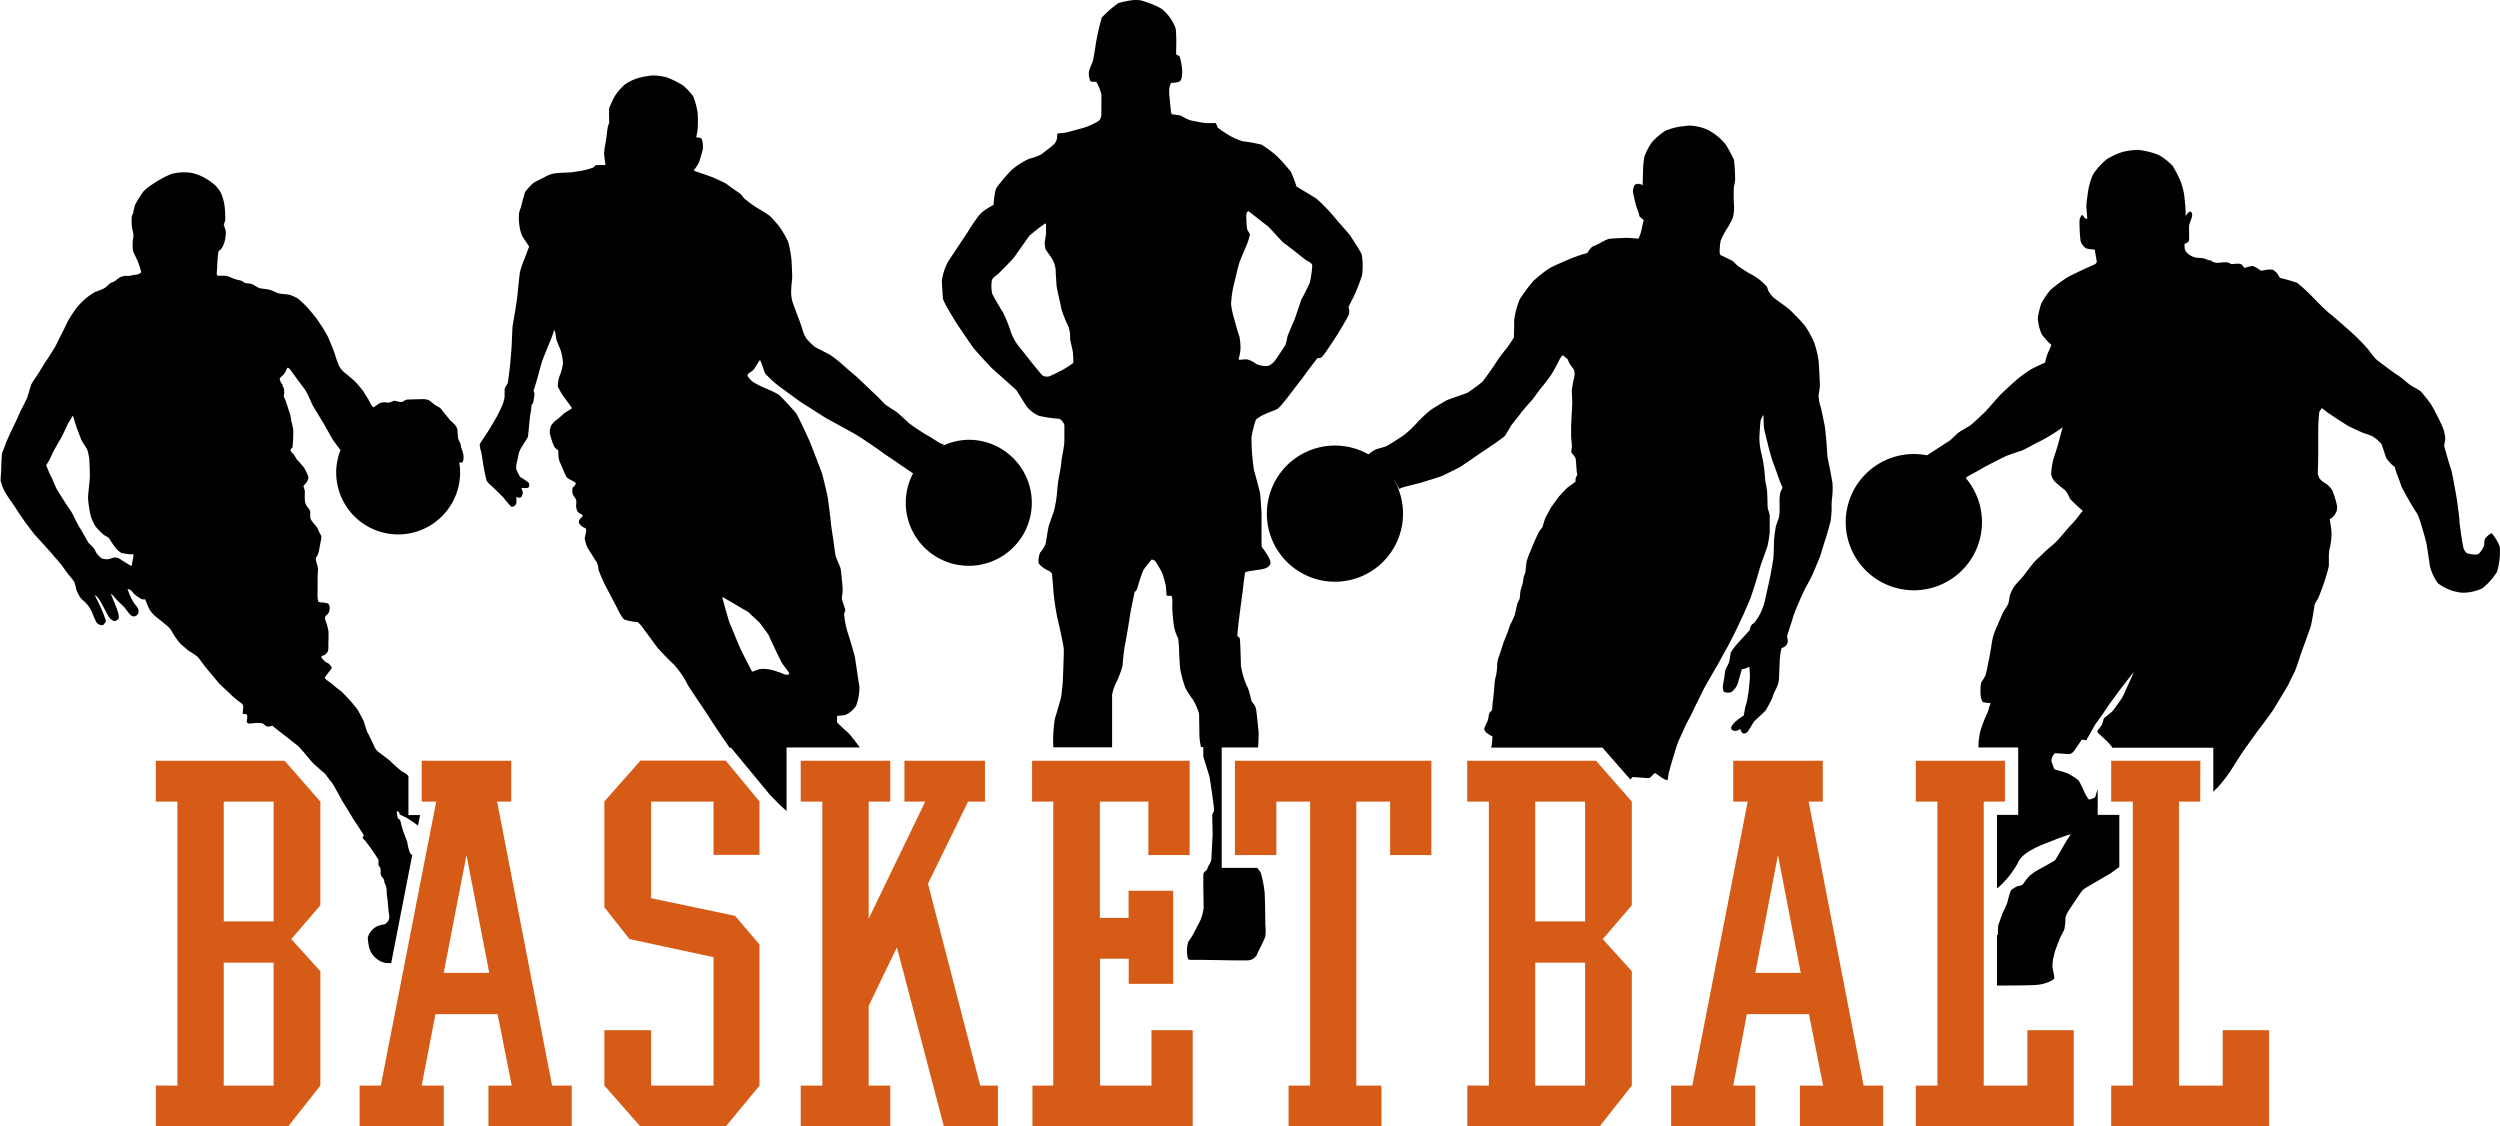 <svg id="katman_1" data-name="katman 1" xmlns="http://www.w3.org/2000/svg" viewBox="0 0 566.93 255.44"><defs><style>.cls-1{fill:#010101;}.cls-2{fill:#d65b16;}</style></defs><path class="cls-1" d="M415.41,268.71a15.5,15.5,0,0,0-.09,2.47,24.13,24.13,0,0,1-.26,2.84c-.12.44-1,3.68-1.14,4s-1.1,3.54-1.22,3.89-1.41,3.36-1.63,3.92-1.57,3.06-1.76,3.39-1.29,2.78-1.48,3.23-1.08,2.57-1.19,3-1.11,3.57-1.2,3.78a9,9,0,0,0-.25.9,2.67,2.67,0,0,1,.14,1.31,1.85,1.85,0,0,1-.8,1.06,2.58,2.58,0,0,0-.59.25,19.52,19.52,0,0,0-.39,2.43c0,.67-.17,4.23-.18,4.6a5.88,5.88,0,0,1-.62,2.09,13.13,13.13,0,0,0-.92,2.22c-.19.48-1.29,2.5-1.48,2.76s-2.5,2.38-2.61,2.5-1.16,1.94-1.45,2.31-1,.65-1.31.2a1.72,1.72,0,0,1-.38-.83,2.39,2.39,0,0,1-1,.48c-.39,0-1.16-.11-1.05-.82s1.58-1.82,1.81-2,1-.64,1-.67a13.33,13.33,0,0,0,.26-1.37,14.69,14.69,0,0,1,.37-1.44c.1-.22.44-2.19.48-2.56s.27-2.61.31-3.14-.12-2.57-.12-2.57a6.24,6.24,0,0,1-1.05.45,2.91,2.91,0,0,1-.66.11s-.89,3.17-1,3.47a4.85,4.85,0,0,1-1.36,1.74c-.48.21-1.66.1-1.77-.16a2.55,2.55,0,0,1-.18-1c0-.26.28-1.8.33-2.13s.17-1.47.23-1.69.74-1.44.87-1.9.33-2,.36-2.11a23.64,23.64,0,0,1,1.45-1.95c.25-.25,2.51-2.74,2.62-2.88l.31-.38a1.56,1.56,0,0,1,.94-1.48,14.25,14.25,0,0,0,1.34-2.07,13.68,13.68,0,0,0,1-2.6c.13-.58.58-2.63.7-3.15s.62-2.76.71-3.32.52-2.86.6-3.6.13-3.07.13-3.64a32.45,32.45,0,0,1,.42-3.43c.12-.52.63-1.8.71-2.16a9,9,0,0,0,.16-1.57c0-.4-.05-2.39,0-2.83a5.51,5.51,0,0,1,.2-1.35c.12-.26.46-1,.46-1s-.62-1.38-.9-2.22-1-2.84-1.31-3.64-1-3.38-1.13-4-.83-3.18-.88-3.8-.11-2.82-.11-2.82a6.42,6.42,0,0,0-.62,1.18c-.1.39-.31,3.68-.3,4.07a14.21,14.21,0,0,0,.34,3,36.7,36.7,0,0,1,.72,3.69c.08.55.29,3.25.38,3.6s.21,1.08.28,1.52.13,2.84.13,3.07a6.45,6.45,0,0,0,.1,1.29,8.67,8.67,0,0,1,.39,1.33c0,.24,0,3.63,0,3.88a26.93,26.93,0,0,1-.53,3.25c-.19.45-1.14,3.22-1.35,3.76s-.9,2.95-1,3.35-1.28,4-1.46,4.51-1.29,3-1.51,3.53-1.78,3.79-1.95,4.15-1.57,3.08-1.7,3.31-1.67,3-1.8,3.26-1.77,3.09-1.88,3.27-1.63,2.84-1.85,3.29-1.42,2.88-1.59,3.2-1.38,2.93-1.51,3.13-1,1.85-1.12,2.14-1.05,2.37-1.3,2.89-.8,2.21-.92,2.62-.77,2.55-.88,2.92-.41,1.5-.53,1.95a9.76,9.76,0,0,0-.19,1.45c0,.15-.26.25-.66.1s-1.89-1.25-2-1.32a3.13,3.13,0,0,0-.34-.18,9,9,0,0,1-1.2,1.14c-.22.08-2.47-.15-2.83-.16s-1-.06-1-.06a3.85,3.85,0,0,0-.49.57l-6.34-7.24H338.09c.07-.26.13-.5.16-.62.07-.35.15-1.92.15-1.92a8,8,0,0,1-1.43-.9,1.9,1.9,0,0,1-.45-.77,9,9,0,0,1,.56-1.38,4.31,4.31,0,0,0,.4-1.16,3.26,3.26,0,0,1,.3-1.22c.2-.2.53-.5.54-.65s.11-1.55.18-2,.33-2.93.35-3.65a11,11,0,0,1,.39-2.24,14.08,14.08,0,0,0,.23-2.35,6.58,6.58,0,0,1,.43-1.91c.26-.7.92-2.83,1.05-3.16s.7-1.79.73-1.84.71-2,.85-2.31a16.77,16.77,0,0,0,.94-2.05c.13-.56.47-2.13.52-2.36s.57-1.25.57-1.25.15-1.43.15-1.61.41-1.43.52-1.77a14.46,14.46,0,0,0,.24-1.59,5.89,5.89,0,0,0,.4-1.13c0-.31.27-2.32.27-2.35s.53-1.64.59-1.72,1.06-2.57,1.26-3,.93-2.07,1.2-2.4.53-.63.53-.63.56-1.94.68-2.15,1.22-2.35,1.48-2.67,1.34-1.89,1.6-2.18,1.64-1.81,2-2.08,1.75-1.28,1.75-1.28,0-.79.07-.91a4.9,4.9,0,0,0,.32-.65,2.59,2.59,0,0,0-.09-.62c-.06-.27-.16-2.48-.26-3s-1-1.4-1-1.54a10.94,10.94,0,0,1,.15-1.26c0-.22-.18-2.1-.18-2.13s0-2.44,0-2.44.07-1.39.07-1.73.18-3,.18-3.71-.1-2.36-.09-2.67.19-1.31.21-1.55.3-1.29.35-1.6a3.11,3.11,0,0,0-.05-1.48c-.18-.38-.95-1.33-1.13-1.69s-.2-.67-.38-.83-1-.84-1-.84-.31-.05-.91,1.19-1.48,2.75-1.7,3.1-1.59,2.22-2,2.66-2.16,2.87-2.35,3.09-2.1,2.33-2.57,3-1.83,2.27-2.23,2.89-1.13,1.93-1.4,2.29-3,2.22-3.56,2.6-3.53,2.36-3.68,2.5-2.77,1.89-3.16,2.11-3.23,1.6-3.76,1.86-4.24,1.37-4.93,1.58-3.45.86-3.84,1-1,.27-1,.47a13.66,13.66,0,0,1-.94-1.71c-.08-.13-.26-.42-.49-.75a15.44,15.44,0,1,1-5.6-5.43,8.91,8.91,0,0,1,1.62-1.11c.49-.19,2-.53,2.51-.78s3.22-2,3.66-2.31a20,20,0,0,0,3.1-2.85,32.16,32.16,0,0,1,3.19-3c.35-.28,3.13-1.92,3.6-2.19s4.55-1.58,4.86-1.78,2.92-2.06,3.25-2.4,2.6-3.52,2.95-4.11a34.23,34.23,0,0,1,2.34-3.23c.43-.43,1.9-2.73,1.9-2.73s.09-3.05.06-3.91a19.08,19.08,0,0,1,1.24-4.72,36.52,36.52,0,0,1,3.12-4.21,28.71,28.71,0,0,1,3.64-2.87c1-.6,3.94-1.8,4.61-2.11s3.15-1.16,3.35-1.18.76-.19.82-.43a3.21,3.21,0,0,1,1-1.21,14.79,14.79,0,0,0,1.57-.71,13.53,13.53,0,0,1,2-1c.39-.09,2-.18,2.1-.18s1.69-.08,2.14-.08,2.61.18,2.61.18a9.39,9.39,0,0,0,.68-2c.19-1,.5-2.22.5-2.22s-.82-.68-.91-.77-.24-1-.41-1.31a16.19,16.19,0,0,1-.62-2c-.12-.43-.42-1.8-.47-2.15a3,3,0,0,1,.36-1.74,1.58,1.58,0,0,1,1.3-.18l.5.26s.1-2.91.1-3.44a18.85,18.85,0,0,1,.32-3.08,13.38,13.38,0,0,1,1.81-3.38,16.09,16.09,0,0,1,2.89-2.44,14.62,14.62,0,0,1,3.65-1l1.64-.19a10.64,10.64,0,0,1,4.42,1,12.79,12.79,0,0,1,4,3.27,30.24,30.24,0,0,1,1.88,3.48,37.5,37.5,0,0,1,.27,4.56,15.37,15.37,0,0,1-.28,1.61,33.56,33.56,0,0,0,0,3.74,9.65,9.65,0,0,1-.21,3.12,15.42,15.42,0,0,1-1.22,2.37,17.18,17.18,0,0,0-1.58,3,14.57,14.57,0,0,0-.22,2.65,1.44,1.44,0,0,0,.17.55s2.38,1.1,2.82,1.4.93,1,1.31,1.2,1.9,1.33,2.61,1.64a14.4,14.4,0,0,1,2.28,1.47,16.67,16.67,0,0,1,1.52,1.46c.11.19.23.79.37,1a5.33,5.33,0,0,0,1.44,1.72c.83.61,3.09,2.22,3.43,2.57s2.39,2.33,3.41,3.62a20.64,20.64,0,0,1,2.11,3.87,23,23,0,0,1,1,4.33c.08,1.32.27,4.88.26,5.42s-.23,1.44-.29,2.09a8.12,8.12,0,0,0,.42,2.49c.2.53.76,3.5.91,4.15s.39,3.27.43,3.74.2,3.25.29,3.79.59,2.91.61,3,.39,2.21.48,2.69A18,18,0,0,1,415.41,268.71Z" transform="translate(0.05 -155.75)"/><path class="cls-1" d="M219.84,255.48a14.19,14.19,0,0,0-6.37,1.5,4,4,0,0,0,.58-.38,5.11,5.11,0,0,1-1.3-.58c-.48-.31-2-1.28-2.61-1.6a45.5,45.5,0,0,1-4-2.66c-.3-.29-2.57-2.38-2.92-2.62s-2.09-1.33-2.41-1.58-1.74-1.8-2-2l-4.28-4.07c-.54-.53-3-2.53-3.31-2.88a28.9,28.9,0,0,0-3.06-2.41c-.61-.35-3-1.51-3.43-1.79a17.62,17.62,0,0,1-1.84-1.8,7.08,7.08,0,0,1-.93-2,30,30,0,0,0-1.05-3c-.17-.51-1-2.72-1.17-3.17a8.27,8.27,0,0,1-.38-2.29,23,23,0,0,1,.21-3c.1-.52-.1-3.68-.12-4.33a27.69,27.69,0,0,0-.78-4.28,25.2,25.2,0,0,0-1.88-3.26c-.42-.61-2-2.32-2.23-2.55a32.79,32.79,0,0,0-2.8-1.77,29,29,0,0,1-3.08-2.23,8.11,8.11,0,0,0-.76-.95,10.27,10.27,0,0,0-1.06-.76c-.39-.24-2.05-1.49-2.29-1.65s-2.46-1.19-3.17-1.47-3.66-1.28-3.66-1.28l-.5-.26a4.54,4.54,0,0,0,.41-.48,7.68,7.68,0,0,0,.84-1.36c.08-.37.76-2.35.84-3a5.9,5.9,0,0,0-.23-2.23c-.2-.44-1.26-.34-1.26-.39s.22-1.08.3-1.68a26.8,26.8,0,0,0,0-4,17.93,17.93,0,0,0-1-3.65,15.17,15.17,0,0,0-2.29-2.45,21.54,21.54,0,0,0-3.74-1.84,13.11,13.11,0,0,0-3.13-.42,17.42,17.42,0,0,0-3.66.7,11,11,0,0,0-2.75,1.41,14.44,14.44,0,0,0-2.14,2.48,23.41,23.41,0,0,0-1.33,2.8c-.08.27,0,3.17,0,3.3a8,8,0,0,1-.28.82c-.05.17-.22,1.3-.26,1.78s-.28,2.06-.37,2.44-.25,1.76-.25,2,.31,2.6.31,2.6h-2c-.36,0-.47.36-.75.54a15.88,15.88,0,0,1-2.88.78c-.73.11-2,.33-2.32.33s-2.61.11-3.44.21a6,6,0,0,0-2.1.69c-.36.24-2.59,1.27-2.9,1.54a14.9,14.9,0,0,0-1.82,2c-.13.33-.77,2.61-.81,2.88s-.37,1.2-.55,1.79a10.49,10.49,0,0,0,0,2.44,10.2,10.2,0,0,0,.63,2.76c.27.48,1.4,2.14,1.55,2.38s0,.3-.1.59-.74,2-1,2.64-.85,2.32-.92,2.82-.41,3.57-.47,4.39-.43,3.33-.56,4.1-.6,3.48-.63,3.73-.19,4.08-.21,4.56-.37,4.41-.37,4.41-.45,3.67-.5,3.83a3,3,0,0,1-.38.64,3.32,3.32,0,0,0-.34.79c0,.17,0,1.67,0,1.77a11.5,11.5,0,0,1-.37,1.48c-.14.43-1.27,2.74-1.42,3s-1.45,2.47-1.68,2.85-2.09,3.14-2.16,3.35a4.73,4.73,0,0,0,.23,1.43c.12.27.53,2.89.59,3.38s.61,3.17.75,3.5a5.36,5.36,0,0,0,1.11,1.16c.19.17,2.43,2.37,2.63,2.56a25,25,0,0,0,1.88,2.2,1.25,1.25,0,0,0,1.07-.72,4.61,4.61,0,0,0,0-1.53,3.17,3.17,0,0,0,.83.16c.37,0,.59-.74.68-1a3.69,3.69,0,0,0-.36-1.24,5,5,0,0,0,1.52,0c.35-.16.33-.91.14-1.18a13,13,0,0,0-1.75-1.18c-.37-.23-.8-1.36-1-1.7a3.87,3.87,0,0,1,.13-1.83c.12-.62.37-1.85.48-2.2a6.2,6.2,0,0,1,.59-1.21c.16-.24,1.35-2.08,1.4-2.28s.3-3,.36-3.56.18-1.66.29-2.08a12.47,12.47,0,0,0,.17-1.59,2.28,2.28,0,0,0,.36-.49,15.8,15.8,0,0,0,.3-1.9,1.4,1.4,0,0,0-.21-.75s.71-2.32.81-2.67,1-3.77,1.22-4.34,1.49-3.77,1.8-4.41a25.29,25.29,0,0,0,.87-2.5,9.14,9.14,0,0,1,.27.89c.06.29.11.91.22,1.34s.65,1.67.94,2.39a11.41,11.41,0,0,1,.54,2.89,9.64,9.64,0,0,1-.62,2.66,6.68,6.68,0,0,0-.54,2.71,16.53,16.53,0,0,0,1.19,2.13c.19.25,1.64,2.19,1.88,2.58s-.21.46-.3.53-1.24.73-1.51,1-1.5,1.36-1.59,1.36a4.73,4.73,0,0,0-1.15,1.22,3.82,3.82,0,0,0-.34,1.81,21.65,21.65,0,0,0,.94,2.91c.27.57,1.07.89,1,1.08a6.36,6.36,0,0,0,.28,2.4c.29.56,1.27,3.11,1.61,3.56s1.76.95,2,1.27-.41.83-.63,1.1a2.34,2.34,0,0,0,.29,2,1.93,1.93,0,0,1,.52,1.6,2.85,2.85,0,0,0,.36,1.92c.35.32.92.51,1.06.72s-.33.57-.54.81a1,1,0,0,0-.25,1,2.56,2.56,0,0,0,1.35,1.1c.32.06.27.73.25.84s-.31,1.29-.32,1.51a9.23,9.23,0,0,0,.57,2c.21.37,1.81,2.9,2.14,3.4a4.83,4.83,0,0,1,.42,1.71c.14.58,1.29,3.09,1.29,3.09l2.62,5c.33.63,1.33,2.84,2,3.22a11.87,11.87,0,0,0,3,.57,8.4,8.4,0,0,1,.86.91c.3.41,3.31,4.53,3.64,4.93s2.45,2.69,3.66,3.75a20.52,20.52,0,0,1,3.13,4.57c.33.67,4.19,6.28,4.7,7.12s3.17,4.82,3.7,5.57c.22.3.65.94,1.14,1.65h.32l8.81,10.66c1,1,2.13,2.21,3.17,3.13l.6.54V325.26h16.63c-.89-1.22-2-2.6-2.26-2.92s-2.86-2.61-2.9-2.77,0-1.47,0-1.47l1.79-.18a5.77,5.77,0,0,0,2.51-2.12,12.18,12.18,0,0,0,.75-4.47c-.13-.5-.86-5.6-1-6.43s-1.36-4.83-1.71-5.88a18.67,18.67,0,0,1-.76-4.11,2.5,2.5,0,0,0,.27-.86c0-.07-.73-2.21-.77-2.47s.12-1.26.17-1.88-.37-4.61-.46-5-.91-2.23-1.08-2.72-.55-3.76-.64-4.25-.45-2.84-.47-3.3-.59-4.86-.68-5.56-1.21-5.42-1.39-5.89-2.29-6-2.58-6.72-2.86-6.32-3.32-6.88-3.47-3.86-3.86-4.13a26.66,26.66,0,0,0-3.34-1.58,21.87,21.87,0,0,1-2.41-1.24c-.3-.17-1.35-1.22-1.35-1.59s.73-.68,1.24-1.12,1.38-2.26,1.59-2.27.93,2.53,1.18,3a23.61,23.61,0,0,0,3.2,2.93c.6.41,4.79,3.56,5.73,4.1s4.65,3,5.21,3.28,5.34,2.91,6.39,3.51,5.38,3.55,6.19,4.17,2.68,1.81,3.11,2.13,3,2.05,3.7,2.54a14.29,14.29,0,1,0,12.64-7.63ZM169.71,294.6c.23.28,2.28,2.12,2.46,2.33s2,2.58,2.16,3,2.69,5.82,3,6.27,1.61,2.07,1.61,2.29-.56.37-1.06.2a21.41,21.41,0,0,0-2.87-1,7.44,7.44,0,0,0-2.95-.18c-.51.22-1.54.57-1.54.57s-2.12-4.05-2.67-5.24-2-4.85-2.34-5.57-1.78-6.09-1.78-6.09h.14s4,2.29,4.39,2.58A14,14,0,0,1,169.71,294.6Z" transform="translate(0.05 -155.75)"/><path class="cls-1" d="M566.84,279.75a10.76,10.76,0,0,0-1.77-3c-.3-.22-1.17.67-1.47,1s-.26,1.12-.31,1.62a5.13,5.13,0,0,1-1.21,1.93c-.4.4-1.82.12-2.39,0s-.76-.6-1-1-1-5.76-1-6.4-.5-4.47-.71-5.62-1-5.73-1.25-6.29-1.52-5.12-1.52-5.12.26-1.38.26-1.77a10.22,10.22,0,0,0-.51-2.29,54.41,54.41,0,0,0-2.7-5.34,36.16,36.16,0,0,0-2.38-3,15.54,15.54,0,0,0-2-1.16s-1-.72-1.29-1a16.17,16.17,0,0,0-2-1.54c-.36-.15-4.29-3.12-4.68-3.43a16.32,16.32,0,0,1-1.85-2.28,52.13,52.13,0,0,0-3.79-3.88c-.4-.34-4.22-3.75-5-4.32s-3.44-3.28-3.85-3.72a42.64,42.64,0,0,0-3.49-3.23,37.37,37.37,0,0,0-4-1.15l-.12-.29a9.14,9.14,0,0,0-.58-.87,7.09,7.09,0,0,0-.81-.66,4.62,4.62,0,0,0-1.57,0,6.34,6.34,0,0,1-1.24.18,8.06,8.06,0,0,0-1.76-1.06,7.83,7.83,0,0,0-1.92.47s-.41-.54-.5-.68a1.45,1.45,0,0,0-1-.3c-.38,0-1.22.1-1.45.07s-.47-.26-.83-.36a7.26,7.26,0,0,0-1.87.07,2.85,2.85,0,0,1-1.57-.22,1.25,1.25,0,0,0-.68-.34,1.73,1.73,0,0,1-.79-.27,6.24,6.24,0,0,0-2-.28,4.22,4.22,0,0,1-1.93-.77,2.42,2.42,0,0,1-.95-1.36,10.09,10.09,0,0,1,0-1.08,1.38,1.38,0,0,0,.71-.32c.35-.29.32-.63.32-1.17s-.06-2.18,0-2.66.57-1.52.66-2.13-.11-.91-.41-1-1.08,1-1.08,1a10.17,10.17,0,0,0,0-1.55c-.05-1-.22-2.6-.31-3.3a15.34,15.34,0,0,0-.87-3.18,27.85,27.85,0,0,0-1.75-3.36,13.79,13.79,0,0,0-3.17-2.46,17.28,17.28,0,0,0-4.57-1.13,15.19,15.19,0,0,0-3.78.51,17.1,17.1,0,0,0-3.35,1.56,14.76,14.76,0,0,0-3.16,3.48,14.2,14.2,0,0,0-1.05,3.38c-.07.3-.45,3.07-.47,3.66s.23,2.94.2,3-.39,0-.5-.1-.53-.69-.64-.75-.47.55-.59,1a13.66,13.66,0,0,0,0,1.89,28.7,28.7,0,0,0,.23,3.09,3.52,3.52,0,0,0,1.18,1.58,6.4,6.4,0,0,0,2,.27l.49,2.75a1,1,0,0,1-.59.69c-.48.19-3.16,1.41-3.46,1.57s-2,.94-2.71,1.36a39.93,39.93,0,0,0-3.69,2.75,14.7,14.7,0,0,0-2.19,3.27,21.06,21.06,0,0,0-.75,3.11,10.69,10.69,0,0,0,.9,3.74,17.2,17.2,0,0,0,2.19,2.43s-.53,1.3-.81,1.83a12.59,12.59,0,0,0-.63,2.18,35.4,35.4,0,0,0-3.22,1.52,28.46,28.46,0,0,0-3,2.17c-.58.47-3.06,2.75-3.65,3.32s-3.15,3.52-3.44,3.85-3.29,3.12-3.62,3.34-2.69,1.59-2.86,1.77-1.59,1.51-1.69,1.6-5.29,3.43-5.29,3.43a15.45,15.45,0,1,0,8.83,5.2l.18-.27c.09-.11,2.79-1.51,3.56-2s5-2.6,5.34-2.75,2.75-1,3.4-1.18,3.56-1.87,4.43-2.24a45.6,45.6,0,0,0,4.89-3c.28-.28-.07.53-.18,1s-.53,2-.67,2.56-.94,3-1.14,3.63a19.5,19.5,0,0,0-.49,3.31,3.73,3.73,0,0,0,.75,1.62,27.28,27.28,0,0,0,2.37,2,5.32,5.32,0,0,1,1.1,1.91,28,28,0,0,0,2.79,2.64c.3.26-.08.33-.4.82a21.24,21.24,0,0,1-1.91,2.35c-.41.36-2.31,2.63-2.55,2.9a18.9,18.9,0,0,1-2.15,2.14c-.49.29-3.28,3.05-3.62,3.33s-2.6,3.32-2.67,3.4-1.75,1.95-2,2.25a9.33,9.33,0,0,0-.9,1.68c-.31.7-.31,1.75-.54,2.38a10.8,10.8,0,0,1-1,1.61c-.34.59-1,2.27-1.26,2.84s-.67,1.5-1,2.43a15.64,15.64,0,0,0-.58,2.79c-.1.56-.5,2.88-.65,3.52s-.46,2.44-.65,3a17.91,17.91,0,0,1-1,1.68,11.6,11.6,0,0,0-.15,2.32c0,.66.24,2.06.67,2.14a12.41,12.41,0,0,0,1.54.18c.22,0-.19.68-.25.9a6.1,6.1,0,0,1-.43,1.4,28.51,28.51,0,0,0-1.51,3.88,14.32,14.32,0,0,0-.47,3.89h9v15.28h-4.81V357.2l.24-.15a20.59,20.59,0,0,0,4.48-5.58c.56-1.37,1.83-2.3,3.48-3.2s4.65-1.94,5.11-2.16,3.2-1.14,3.38-1.19c0,.06-.65,1.12-.8,1.3s-2.51,4.4-2.71,4.59-2.71,1.59-3.49,2a12.79,12.79,0,0,0-2.46,1.69c-.38.42-1.09,1.43-1.35,1.77s-1.24.38-1.44.54a6.9,6.9,0,0,0-1.29.86,24.68,24.68,0,0,0-.8,2.75,15.34,15.34,0,0,1-.92,2.05c-.2.38-1,2.73-1.14,3.1a14.72,14.72,0,0,0-.07,2,.45.45,0,0,1-.22.31v11.36c1.49,0,6.8,0,8.83-.13,2.25-.13,4.14-1.19,4.18-1.52s-.51-2.54-.43-3.09.09-1.23.16-1.34.26-1.17.4-1.64,1-2.68,1.22-3.18.74-1.36.93-1.93a14.33,14.33,0,0,0,.24-2.6,5.41,5.41,0,0,1,.72-1.53c.31-.57,2.65-3.92,2.73-4.1a3.5,3.5,0,0,1,1.3-1.18l5.29-3.09c.32-.18,1.19-.83,2.17-1.57V340.54h-4.9v-5.83c-.23.67-.49,1.54-.54,1.76s-1.36.61-1.42.61a6.48,6.48,0,0,1-1-1.6,23.49,23.49,0,0,0-1.37-2.75,14.3,14.3,0,0,0-2.43-1.57c-.41-.22-2.88-.89-2.88-.89-.23-.06-.38-.49-.41-.68a6.4,6.4,0,0,1-.45-1.35,2.61,2.61,0,0,1,.62-1.5c.35-.35.47-.13.85-.14s2.47.19,2.68.15a2.11,2.11,0,0,0,.93-.62c.19-.26,1.66-2.39,1.73-2.55s.08-.09.78,0,.35-.2.58-.47,1.53-2.67,1.73-3,1.61-2.21,1.67-2.32,1.66-2.5,1.8-2.66l2.44-3.32c.05-.05,2.71-3.47,2.87-3.68l-.13.35s-1.08,2.48-1.2,2.7-.93,2.1-1.23,2.65-1.93,2.8-2.18,3.1-1.94,1.62-2,1.67-.31,1-.4,1.32a4.94,4.94,0,0,1-.92,1.28.7.7,0,0,0-.15.63c.05.11,1.54,1.44,2,1.88a10.52,10.52,0,0,1,1.32,1.52s0,0,0,.08h22.93v10a9.09,9.09,0,0,1,1-1,35.91,35.91,0,0,0,3-3.87c.52-.86,2.51-4,3-4.67s3-4.22,3.55-4.9,2.82-3.74,3.32-4.62,3.07-5,3.23-5.42,1-2.08,1.34-2.75,1.54-4.48,1.72-4.91,1.7-4.67,1.93-5.38.9-5,.9-5,.34-.67.66-1.16,1.39-3.51,1.55-4,1-3.18,1-3.65,0-1.92,0-2.18a8.48,8.48,0,0,1,.29-2.13,14.8,14.8,0,0,0,.31-3.12c0-.66-.37-2.89-.39-3s.21-.21.55-.43a3.74,3.74,0,0,0,1-1.47,3.07,3.07,0,0,0,0-1.62,21.7,21.7,0,0,0-1-3.13,4.77,4.77,0,0,0-1.74-1.66,4.77,4.77,0,0,1-1.15-1,5.17,5.17,0,0,1-.38-1.06c0-.24.1-3.4.1-4.09s0-4.51,0-5.11a38.14,38.14,0,0,1,.25-4.86,8.15,8.15,0,0,1,.58-.83l1.28,1c.35.26,3.75,2.52,4.75,3.08a38.28,38.28,0,0,0,3.59,1.64,17,17,0,0,1,1.92.72,9.2,9.2,0,0,1,1.89,1.61c.26.41.82,2.36,1.15,3.23a7.57,7.57,0,0,0,2,2.11s0,.05,0,.25,1.29,3.52,1.41,4,2.91,5.34,3.54,6.19,2.08,6.35,2.21,7,.65,4.37.77,5.08a11.56,11.56,0,0,0,1.8,3.81,10.63,10.63,0,0,0,5.53,2.15,10.44,10.44,0,0,0,4.55-1,14.55,14.55,0,0,0,3.32-3.74A15.91,15.91,0,0,0,566.84,279.75Z" transform="translate(0.05 -155.75)"/><path class="cls-1" d="M308.74,213.42c-.31-.78-2.52-4.13-2.76-4.47s-3-3.37-3.29-3.81a43.13,43.13,0,0,0-4.15-4.3c-.8-.53-4.57-2.78-4.57-2.78a35.09,35.09,0,0,0-1.27-3.33,43.28,43.28,0,0,0-3.21-3.61,26.37,26.37,0,0,0-3.46-2.57,35.31,35.31,0,0,0-4.27-.76,17.08,17.08,0,0,1-2.16-.85,22,22,0,0,1-3.53-2.28,4.12,4.12,0,0,0-.44-1c-.09,0-1.3,0-2.08,0s-3.1-.52-3.72-.64a13.64,13.64,0,0,1-2.1-1.05,19.88,19.88,0,0,0-2-.29,1.33,1.33,0,0,1-.23-.57c0-.3-.4-3.36-.4-4.48a3.44,3.44,0,0,1,.46-2.09,5.91,5.91,0,0,0,1.82-.28c.66-.31.67-1.94.67-2.4a16.3,16.3,0,0,0-.56-3.26,1.82,1.82,0,0,0-.82-.48s0-.74,0-1.29a36.27,36.27,0,0,0-.1-4.59,10.36,10.36,0,0,0-2.79-4.16c-1.42-1.25-5.29-2.29-5.29-2.29s-1-.05-1.33-.05a21.68,21.68,0,0,0-3.58.71,22.32,22.32,0,0,0-3.78,3.3A52.68,52.68,0,0,0,248.4,166c-.07.71-.57,3.54-.69,3.81s-.68,1.58-.81,2.12a4.08,4.08,0,0,0,.29,2.15c.23.36,1.16.15,1.37.24a10.57,10.57,0,0,1,1.14,2.76c.06.53,0,3.29,0,4.4a2.11,2.11,0,0,1-.55,1.66,15.81,15.81,0,0,1-2.94,1.42c-.52.2-3.3.91-4,1.13a14.82,14.82,0,0,1-2.24.3c-.36.07-.25.5-.32,1.09a2.4,2.4,0,0,1-.66,1.35c-.32.39-2.37,1.89-2.89,2.32a11.28,11.28,0,0,1-2.78,1,18.42,18.42,0,0,0-3.9,2.48,37.46,37.46,0,0,0-3.46,4.06c-.51.84-.71,3.92-.71,3.92a24.58,24.58,0,0,0-2.1,1.28,7.28,7.28,0,0,0-1.89,2.07c-.73.91-2,3.08-2.49,3.78s-3.48,5.22-3.84,5.77a13.32,13.32,0,0,0-1.39,4.19c0,1,.2,3.26.22,4s1.78,3.56,2.6,4.93,3.69,5.51,4.22,6.26,4,4.47,4.28,4.74,5.17,4.58,5.49,4.92,2.14,3.4,2.44,3.81a8.08,8.08,0,0,0,2.71,2.07,26.73,26.73,0,0,0,4.45.67c.73,0,1.37,1.22,1.37,1.48s0,2,0,3.44-.59,3.74-.71,5.1-.5,3-.68,4.15-.29,3.12-.39,3.65a25.8,25.8,0,0,1-.68,3.46c-.25.5-.73,2.08-1,2.78s-.64,3.85-.86,4.49a6.67,6.67,0,0,1-1.19,1.82,5,5,0,0,0-.32,2.44,5.52,5.52,0,0,0,2.12,1.6c1,.48.93.93.93,1.09s.25,2.6.28,3.51a59.29,59.29,0,0,0,.93,6.27c.25.93,1.41,6.15,1.44,7s-.18,6.14-.21,7-.27,3-.39,3.75-1.18,4.2-1.43,5a34.67,34.67,0,0,0-.39,5.05c0,.17,0,.7.06,1.44h13.31c0-2,0-5.36,0-5.77s0-5.54,0-6.12a10.47,10.47,0,0,1,1-2.92,21.06,21.06,0,0,0,1.39-3.78c0-.48.34-3.88.52-4.56s1.12-6.45,1.19-7,1-5,1-5.06a1.66,1.66,0,0,0,.66-1,37,37,0,0,1,1.32-3.94c.19-.37,1.74-2.24,1.83-2.38s.71.1.91.35,1.3,2.12,1.49,2.53a22.73,22.73,0,0,1,.86,2.94c.11.66.13,1.85.18,2.14s.53.21,1,.21.29,2.07.29,2.53a42.6,42.6,0,0,0,.41,4.46,10.14,10.14,0,0,0,.94,2.67,28.44,28.44,0,0,1,.22,3.3c.05.82.12,2.9.3,4a27.23,27.23,0,0,0,1.14,4,21.54,21.54,0,0,0,1.64,2.53,12.7,12.7,0,0,1,1.44,3.3c0,.5.07,3.83.07,4.86a15,15,0,0,0,.36,2.66h.53v2.15c.52,1.74,1.35,4.31,1.43,4.73.12.6,1.06,6.94,1,7.39a5.6,5.6,0,0,1-.41,1.07c0,.17.09,4.06.09,4.44s-.27,5-.27,5.48a2.81,2.81,0,0,1-.45,1.31,4,4,0,0,0-.44.89,1.07,1.07,0,0,1-.5.69,1,1,0,0,0-.45.75c0,.27,0,2.12,0,2.57s.09,4.5.06,5.09a10.35,10.35,0,0,1-.66,2.57c-.25.57-1.68,3.26-1.82,3.51s-.87,1.39-1,1.55a7.64,7.64,0,0,0-.29,1.69,7.36,7.36,0,0,0,.24,2.14c.21.27.55.25,2.31.23s9.93.2,11.35.11a2.42,2.42,0,0,0,2.12-1.66c.29-.57,1.57-3.15,1.75-3.74a12.53,12.53,0,0,0,0-2.67c0-.56-.05-5.95-.16-7.35a26.41,26.41,0,0,0-.87-4.45c-.11-.26-.54-.71-.8-1.1H277V325.26h8.24a34.15,34.15,0,0,0,.12-3.64c-.16-1.39-.46-4.8-.64-5.37a4.75,4.75,0,0,0-.88-1.37c-.15-.19-.61-2.8-1.13-3.56a18,18,0,0,1-1.36-4.68c0-.55-.14-5.85-.26-6.15s-.48-.34-.52-.5a13.65,13.65,0,0,1,.14-1.94c.09-1.14.91-7.28,1-7.85s.47-4.37.63-4.63,2.76-.54,3.9-.76,1.87-.79,1.82-1.61-1.72-3.14-1.87-3.27-.12-.24-.15-.79,0-6.41,0-6.73-.26-4.48-.38-5-.87-3.41-1.33-5a44.74,44.74,0,0,1-.57-7.51,23.16,23.16,0,0,1,1-4,8.22,8.22,0,0,1,2-1.21c.79-.4,2.25-.87,2.89-1.22s3.25-3.84,3.66-4.39,2.6-3.36,2.74-3.61,2.67-3.53,2.67-3.53a2.56,2.56,0,0,0,.52,0c.27,0,.48-.25.86-.68s2.94-4.3,3.3-4.91,2.14-3.51,2.42-4.27a3.08,3.08,0,0,0-.06-1.73s.68-1.43,1.07-2.13a41.22,41.22,0,0,0,2-5.06A15.62,15.62,0,0,0,308.74,213.42Zm-65.4,24.63a23.21,23.21,0,0,1-2.19,1.44c-.36.24-2.6,1.34-3.14,1.56a2.09,2.09,0,0,1-1.62-.13c-.25-.18-1.91-2.26-2.3-2.73s-2.87-3.65-3.25-4.09a11.36,11.36,0,0,1-1.67-3.12,31.67,31.67,0,0,0-1.78-4.4c-.21-.31-2.26-3.69-2.44-4.26a8.1,8.1,0,0,1-.11-2.78c.11-.82.79-1.09,1.45-1.68s3.12-3.13,3.49-3.58,3.12-4.42,3.55-5a32.45,32.45,0,0,1,3.58-2.8c.35-.24.24.49.25.69s0,1,0,1.43-.31,2.06-.31,2.29.12.87.13,1.16,1.37,2,1.58,2.44a6.22,6.22,0,0,1,.79,2.49c0,1,.18,2.8.18,3.38s.94,4.4,1.1,5.37a24.09,24.09,0,0,0,1.63,4.11,7.72,7.72,0,0,1,.37,2.64c-.06.33.58,2.64.61,3.1A19.6,19.6,0,0,1,243.34,238.05Zm53.6-18.1c-.16.37-1.07,2.24-1.21,2.51s-.75,1.32-.77,1.46-1.46,4.42-1.6,4.67-1.39,3.17-1.48,3.58a12.27,12.27,0,0,1-.41,1.78c-.16.29-2.17,3.3-2.39,3.57a3.63,3.63,0,0,1-1.51,1.19,5.31,5.31,0,0,1-2.69-.39,5.75,5.75,0,0,0-2.14-1.07c-.86-.09-2.07.34-1.87-.16a15,15,0,0,0,.39-2.1,13.85,13.85,0,0,0-.25-2.94c-.14-.27-1-3.21-1.12-3.82a19.17,19.17,0,0,1-.77-3.49,24.18,24.18,0,0,1,.75-4.93c.23-.91.91-3.85,1.14-4.53s1.48-3.56,1.69-4.06a16.81,16.81,0,0,0,.7-2.25c0-.3-.61-.94-.66-1.39s-.15-1.55-.15-2.24a5,5,0,0,1,.06-1.36,1.9,1.9,0,0,1,.43-.35s3.88,3.06,4.33,3.38,3.26,3.58,3.72,3.87,4.35,3.37,4.83,3.74,1.57.68,1.57,1.43A23.71,23.71,0,0,1,296.94,220Z" transform="translate(0.05 -155.75)"/><path class="cls-1" d="M105.05,259.08a5,5,0,0,0-.32-1.29,4.27,4.27,0,0,1-.32-1.23c0-.27-.49-1-.58-1.48a15.62,15.62,0,0,1-.12-1.8,2.68,2.68,0,0,0-.59-1.19c-.3-.4-1-.88-1.2-1.17s-1.57-1.91-1.74-2.18a2.43,2.43,0,0,0-.67-.65,6.69,6.69,0,0,1-1.4-.88,7.92,7.92,0,0,0-1-.77,5.25,5.25,0,0,0-1.87-.16c-.68,0-2.2.06-2.84.08s-.7.3-1.15.49-1.23-.09-1.64-.19-.73.19-1.21.32a2.13,2.13,0,0,1-1.09,0,2.87,2.87,0,0,0-1.4.27c-.27.21-1,.71-1.14.83s-.38-.21-.52-.38a12.19,12.19,0,0,1-.72-1.29c-.15-.31-.89-1.37-1.15-1.87a24,24,0,0,0-1.83-2.19c-.21-.24-1.9-1.69-2.34-2a5.67,5.67,0,0,1-1.34-1.56,18.28,18.28,0,0,1-.89-2.45,22.3,22.3,0,0,0-.86-2.3c-.33-.83-.6-1.4-.8-1.91a27.54,27.54,0,0,0-1.51-2.54c-.18-.27-1-1.54-1.26-1.83s-1.44-1.85-1.89-2.27a22.87,22.87,0,0,0-2.1-2,8.91,8.91,0,0,0-1.93-.88,13.94,13.94,0,0,0-1.92-.22,4.45,4.45,0,0,1-1.35-.43,6.84,6.84,0,0,0-1.28-.5c-.6-.15-2-.29-2.25-.36a5.73,5.73,0,0,1-.92-.47c-.25-.15-.56-.34-.77-.45A5,5,0,0,0,56,220a1.79,1.79,0,0,1-1-.4c-.24-.22-.45-.23-1-.36a8,8,0,0,1-1.52-.49,4.39,4.39,0,0,0-1.42-.45,8.54,8.54,0,0,0-1.4,0,.57.57,0,0,1-.54-.25,7.89,7.89,0,0,1,.07-1.37c0-.63.09-2,.12-2.33a12.4,12.4,0,0,1,.21-1.62c0-.12.31-.2.54-.47a5.05,5.05,0,0,0,.7-1.3,8.05,8.05,0,0,0,.35-1.72,6.31,6.31,0,0,0,.06-.93,9.91,9.91,0,0,0-.48-1.56s.22-.62.32-1a8.75,8.75,0,0,0,0-1.54c0-.54-.1-1.51-.16-2a11.42,11.42,0,0,0-.84-2.79A6.83,6.83,0,0,0,47.77,197a10.86,10.86,0,0,0-4.59-2.08,11.41,11.41,0,0,0-4.46.31,26.67,26.67,0,0,0-3.5,1.84c-.67.44-1.48,1-1.48,1s-1,.77-1.33,1.18a29.91,29.91,0,0,0-1.8,2.89,12.27,12.27,0,0,0-.42,1.69c0,.24-.28.73-.36,1a14.16,14.16,0,0,0,0,2,18.39,18.39,0,0,0,.36,1.88,5,5,0,0,1-.1,1.4,9.71,9.71,0,0,0,0,2.41c.1.48.9,2,1.1,2.49s.68,1.88.74,2.24-.13.45-.55.64-1.38.23-1.88.38a3,3,0,0,1-1.15,0l-1.05.28a6.62,6.62,0,0,0-1.19.88,5,5,0,0,1-1,.44,4.37,4.37,0,0,0-.9.79,3.43,3.43,0,0,1-.79.55c-.33.17-1.69.67-2.13.87a17,17,0,0,0-2,1.43,20.8,20.8,0,0,0-2,2.08c-.49.61-1.87,2.79-2,3.08s-1.21,2.54-1.34,2.75-1.1,2.26-1.46,2.9-1.75,2.85-2,3.17-1.2,1.9-1.49,2.39-1.84,2.7-2,3.17-.78,2.58-.86,2.84-1.27,2.58-1.44,2.9-.72,1.62-.87,1.94-1.48,3.08-1.64,3.44-1,2.21-1,2.31-.68,1.82-.76,2-.19,2.75-.19,3.21-.17,3-.17,3,.32,1.06.38,1.31a14.39,14.39,0,0,0,1.25,2.33c.46.67,1.54,2.22,1.86,2.73s2,3,2.32,3.4,1.48,2,1.89,2.47,3.53,3.87,3.84,4.27S13.65,283.5,14,284s1.28,1.78,1.39,1.95a17.94,17.94,0,0,1,1.38,1.7,11.38,11.38,0,0,1,.49,1.87c.07.19.46,1,.68,1.38a4.19,4.19,0,0,0,1.18,1.28,7.28,7.28,0,0,1,1.74,2.54c.4,1,.72,1.69.92,2.09a1.44,1.44,0,0,0,1.08.68c.5.14.56-.09.94-.54s-.12-1-.25-1.64a40.25,40.25,0,0,0-2-4.34c-.26-.48,0-.14.29,0a3.16,3.16,0,0,1,.61.77,7,7,0,0,1,.53.87c.11.21,1.42,2.61,1.55,2.89a3.31,3.31,0,0,0,1.05,1c.33.19.63.09,1.08-.28s.16-.93.16-1.22a11.43,11.43,0,0,0-.61-1.78c-.13-.4-1.09-2.69-1.15-2.9a7.64,7.64,0,0,0,.58.53s.57.73.91,1.06l1.52,1.47c.28.28,1.26,1.77,1.72,2a.88.88,0,0,0,1,0,1.06,1.06,0,0,0,.56-.68,2.2,2.2,0,0,0-.12-1,13.26,13.26,0,0,0-.85-1.13,15.15,15.15,0,0,1-1.16-2.25c-.08-.29-.32-.91-.34-1s.75.28.83.34.39.46.53.65a8.79,8.79,0,0,0,1.88,1.33,1.69,1.69,0,0,0,.74,0s.62,1.55.86,2.06a6.2,6.2,0,0,0,1.44,1.79c.56.43,2.16,1.73,2.78,2.25a5,5,0,0,1,1.22,1.65,16.36,16.36,0,0,0,1.72,2.35c.35.32,1.56,1.36,1.93,1.64a17.25,17.25,0,0,1,2,1.35c.27.34,1.63,2.16,1.77,2.34s2.88,3.44,3.08,3.69,2.59,2.38,2.89,2.75a24.11,24.11,0,0,0,2.3,1.83,1.52,1.52,0,0,1,.27.7c0,.26-.13,1.13-.13,1.42s.63.22.84.25.19.79.19.79-.08.6-.11.78a.53.53,0,0,0,.38.54,8.14,8.14,0,0,0,1.57-.11,6.55,6.55,0,0,1,.89,0,1.67,1.67,0,0,1,.92.18,3.15,3.15,0,0,0,.84.62,3,3,0,0,0,1.2-.2s.33.29.91.75,4.23,3.28,4.92,3.87,2.91,3.38,3.39,3.87,2.49,2.21,2.64,2.32.91,1.26,1.51,1.95,2.51,4.44,2.69,4.66,2.12,3.47,2.4,3.9,2.21,3.3,2.26,3.52-.08.15-.21.45.33.5.7,1a49.86,49.86,0,0,1,2.84,4.1,3.94,3.94,0,0,1,0,1c0,.43.3.53.44.87a4.13,4.13,0,0,1,.06,1.29,1.86,1.86,0,0,0,.37.83,2,2,0,0,1,.43.66c.07.29,0,.49.17.73a3.89,3.89,0,0,1,.4,1.75c0,.89.27,2.15.27,2.58s.22,2.35.22,2.35a4.51,4.51,0,0,1,.11.94,1.82,1.82,0,0,1-.67,1.37c-.36.38-.65.27-1.66.57a3.8,3.8,0,0,0-1.65,1.1,3.88,3.88,0,0,0-.9,1.65,16.3,16.3,0,0,0,.31,2.26,4.9,4.9,0,0,0,1.79,2.59,4.18,4.18,0,0,0,2.38.91h.83l4.77-24.48-.11-.08a1.59,1.59,0,0,1-.46-.57,12.6,12.6,0,0,1-.43-1.55,8.29,8.29,0,0,0-.17-.9c-.12-.3-.6-1.64-.75-2s-.55-1.73-.6-1.95-.12-.51-.19-.76-.24-.29-.43-.45-.14-.35-.24-.65a4.75,4.75,0,0,1-.11-1c0-.16.29,0,.46.16s.15.43.16.49,1.24.61,1.49.73,1.23.81,1.76,1.16a11.32,11.32,0,0,1,.93.68l.47-2.39H92.57v-8.85l-.36-.37c-.2-.27-.82-.48-1.14-.7a30.93,30.93,0,0,1-2.38-2.1c-.34-.42-2.77-2.15-3.18-2.51a4.35,4.35,0,0,1-.86-1.46c-.36-.7-1.05-2.21-1.35-2.73s-.79-2.51-1-2.86-1-1.93-1.32-2.42a39,39,0,0,0-3.62-4.05,19.5,19.5,0,0,1-2-1.61c-.21-.21-1.68-1.13-1.73-1.41s.18-.39.29-.57,1-1.27,1.19-1.61-.11-.47-.37-.85-.9-.51-1-.65-.93-.84-.9-1.13.54-.29.79-.47a2.38,2.38,0,0,0,.67-.77,3.92,3.92,0,0,0,.11-1.34c0-.67.11-2.75,0-3.38a12.9,12.9,0,0,0-.69-2.4,1.12,1.12,0,0,1,0-.76c.05-.21.57-.51.77-.92a2.3,2.3,0,0,0,.2-1.23,1.44,1.44,0,0,0-.25-.72c-.1-.19-.77-.27-1.23-.33a3.17,3.17,0,0,1-1-.16c-.15-.11-.15-.38-.23-.84a14.67,14.67,0,0,1,0-1.89c0-.51,0-2.6,0-3s.09-1.42.09-1.74-.5-1.87-.5-2.2a1.24,1.24,0,0,1,.33-.77,5.2,5.2,0,0,0,.46-1.59c.13-.68.41-2.07.47-2.52s-.4-1-.55-1.39a6.23,6.23,0,0,0-.57-1.13,17.65,17.65,0,0,1-1.22-1.52,2.29,2.29,0,0,1-.19-.6c0-.17,0-1,0-1.29s-.56-.92-.8-1.28a2.81,2.81,0,0,1-.41-1.21,19.17,19.17,0,0,1,0-2,4.72,4.72,0,0,0-.31-1.17c-.07-.18.34-.54.5-.72a2.39,2.39,0,0,0,.52-.9,1.05,1.05,0,0,0,0-.8,11.58,11.58,0,0,0-.89-1.84c-.17-.27-1.27-1.5-1.52-1.77a1.3,1.3,0,0,1-.35-.49,4.94,4.94,0,0,0-.7-1c-.26-.25-.51-.49-.49-.76s.38-.46.45-.68a36.57,36.57,0,0,0,.15-3.75c0-.66-.47-2.06-.5-2.61A7.37,7.37,0,0,0,65.5,249c-.17-.52-.72-2.25-.75-2.31s-.4-.94-.45-1.08.07-.4.1-.62a7.6,7.6,0,0,0-.08-1.21c0-.13-.15-.18-.25-.39s0,0,0-.24-.11-.2-.24-.38a3.26,3.26,0,0,1-.43-.95c-.08-.35.29-.57.61-.89a3.93,3.93,0,0,0,.63-.79c.16-.27.19-.42.37-.8s.18-.1.39-.1.73.85.94,1.13,2.28,3.1,2.73,3.67,1.64,3.36,1.79,3.63,2.12,3.52,2.37,3.92,1.91,3.42,2.11,3.73,1.64,2.33,1.85,2.47l0,0a13.68,13.68,0,0,0-1,5.06,14.05,14.05,0,1,0,27.91-2.26,2.89,2.89,0,0,0,.57.07.58.58,0,0,0,.29-.38C105.06,260.19,105.08,259.43,105.05,259.08ZM29.88,283.7c0,.27-.15.44-.42.26s-1.84-1.11-2.06-1.27a2.13,2.13,0,0,0-1.41-.52c-.66.08-1.06.36-1.62.4a3.4,3.4,0,0,1-1.29-.18c-.31-.08-1.08-1-1.19-1.13s-.35-.71-.59-1.08S20.13,279,20,278.81s-1.6-2.85-1.95-3.38-1.4-2.6-1.61-3.07-1.54-2.36-1.72-2.65-1.77-2.79-2-3.23-.82-2-1.21-2.71-1.06-2.45-1.08-2.49.61-1,.8-1.38.78-1.71,1-2.08,1.11-2,1.31-2.29a17.05,17.05,0,0,0,.92-1.79c.09-.19.71-1.51.91-1.9s.51-.81.65-1.09a5.59,5.59,0,0,1,.48-.76s.75,2.65,1,3.17.77,2.19,1.1,2.73,1,1.49,1.16,1.9a14.47,14.47,0,0,1,.44,2c0,.12.14,2.86.13,3.91s-.46,4.43-.41,5.16a29.66,29.66,0,0,0,.6,3.9,12.29,12.29,0,0,0,1.09,2.37,16.41,16.41,0,0,0,2,2c.49.29.91.4,1.14.79a23.08,23.08,0,0,0,1.48,2.15,5.09,5.09,0,0,0,1.25,1.08,18,18,0,0,0,2,.3c.46.05.69-.16.74.11S29.89,283.44,29.88,283.7Z" transform="translate(0.05 -155.75)"/><path class="cls-2" d="M40.18,401.93v-64.4h-4.9v-9.26H64.49l8.11,9.26v23.52L66,368.71,72.6,376v25.92l-7.3,9.27h-30v-9.27Zm10.51-64.4V364.7H62V337.53Zm0,36.52v27.88H62V374.05Z" transform="translate(0.05 -155.75)"/><path class="cls-2" d="M81.5,401.93h4.81l12.56-64.4H95.58v-9.26h20.31v9.26h-3.21l12.47,64.4h4.45v9.27H110.72v-9.27H116l-3.21-16.21H98.7l-3.12,16.21h5v9.27H81.5Zm19.07-25.56H110.9l-5.17-26.72Z" transform="translate(0.05 -155.75)"/><path class="cls-2" d="M137,389.37h10.6v12.56h14.16V372.81l-19.06-4.1-5.7-7.22v-24l8.19-9.26h19.33l7.66,9.26v12.12H161.76V337.53H147.6v21.91l19.06,4,5.52,6.51v32l-7.66,9.27H145.19L137,401.93Z" transform="translate(0.05 -155.75)"/><path class="cls-2" d="M203.35,370.58l-6.41,13.27v18.08h4.9v9.27H181.53v-9.27h4.9v-64.4h-4.9v-9.26h20.31v9.26h-4.9v26.55l12.83-26.55h-4.72v-9.26h18.26v9.26h-3.83l-9.09,18.62,11.85,45.78h4v9.27H214Z" transform="translate(0.05 -155.75)"/><path class="cls-2" d="M255.91,373.16H249.4v28.77h11.67V389.37h9.35V411.2H234.08v-9.27h4.72v-64.4H234v-9.26h35.72v21.38h-9.35V337.53h-11V363.9h6.51v-6.15H266v21.11H255.91Z" transform="translate(0.05 -155.75)"/><path class="cls-2" d="M292.16,401.93h4.89v-64.4h-7.66v12.12H280V328.27h44.54v21.38h-9.35V337.53h-7.66v64.4h5.7v9.27H292.16Z" transform="translate(0.05 -155.75)"/><path class="cls-2" d="M337.58,401.93v-64.4h-4.9v-9.26H361.9l8.1,9.26v23.52l-6.59,7.66L370,376v25.92l-7.3,9.27h-30v-9.27Zm10.51-64.4V364.7H359.4V337.53Zm0,36.52v27.88H359.4V374.05Z" transform="translate(0.05 -155.75)"/><path class="cls-2" d="M378.91,401.93h4.81l12.56-64.4H393v-9.26h20.31v9.26h-3.21l12.47,64.4H427v9.27H408.12v-9.27h5.26l-3.21-16.21H396.1L393,401.93h5v9.27H378.91ZM398,376.37H408.3l-5.16-26.72Z" transform="translate(0.05 -155.75)"/><path class="cls-2" d="M454.62,337.53h-4.81v64.4h9.89V389.37h10.51V411.2H434.4v-9.27h4.9v-64.4h-4.9v-9.26h20.22Z" transform="translate(0.05 -155.75)"/><path class="cls-2" d="M498.89,337.53h-4.81v64.4H504V389.37h10.51V411.2h-35.8v-9.27h4.9v-64.4h-4.9v-9.26h20.22Z" transform="translate(0.05 -155.75)"/></svg>